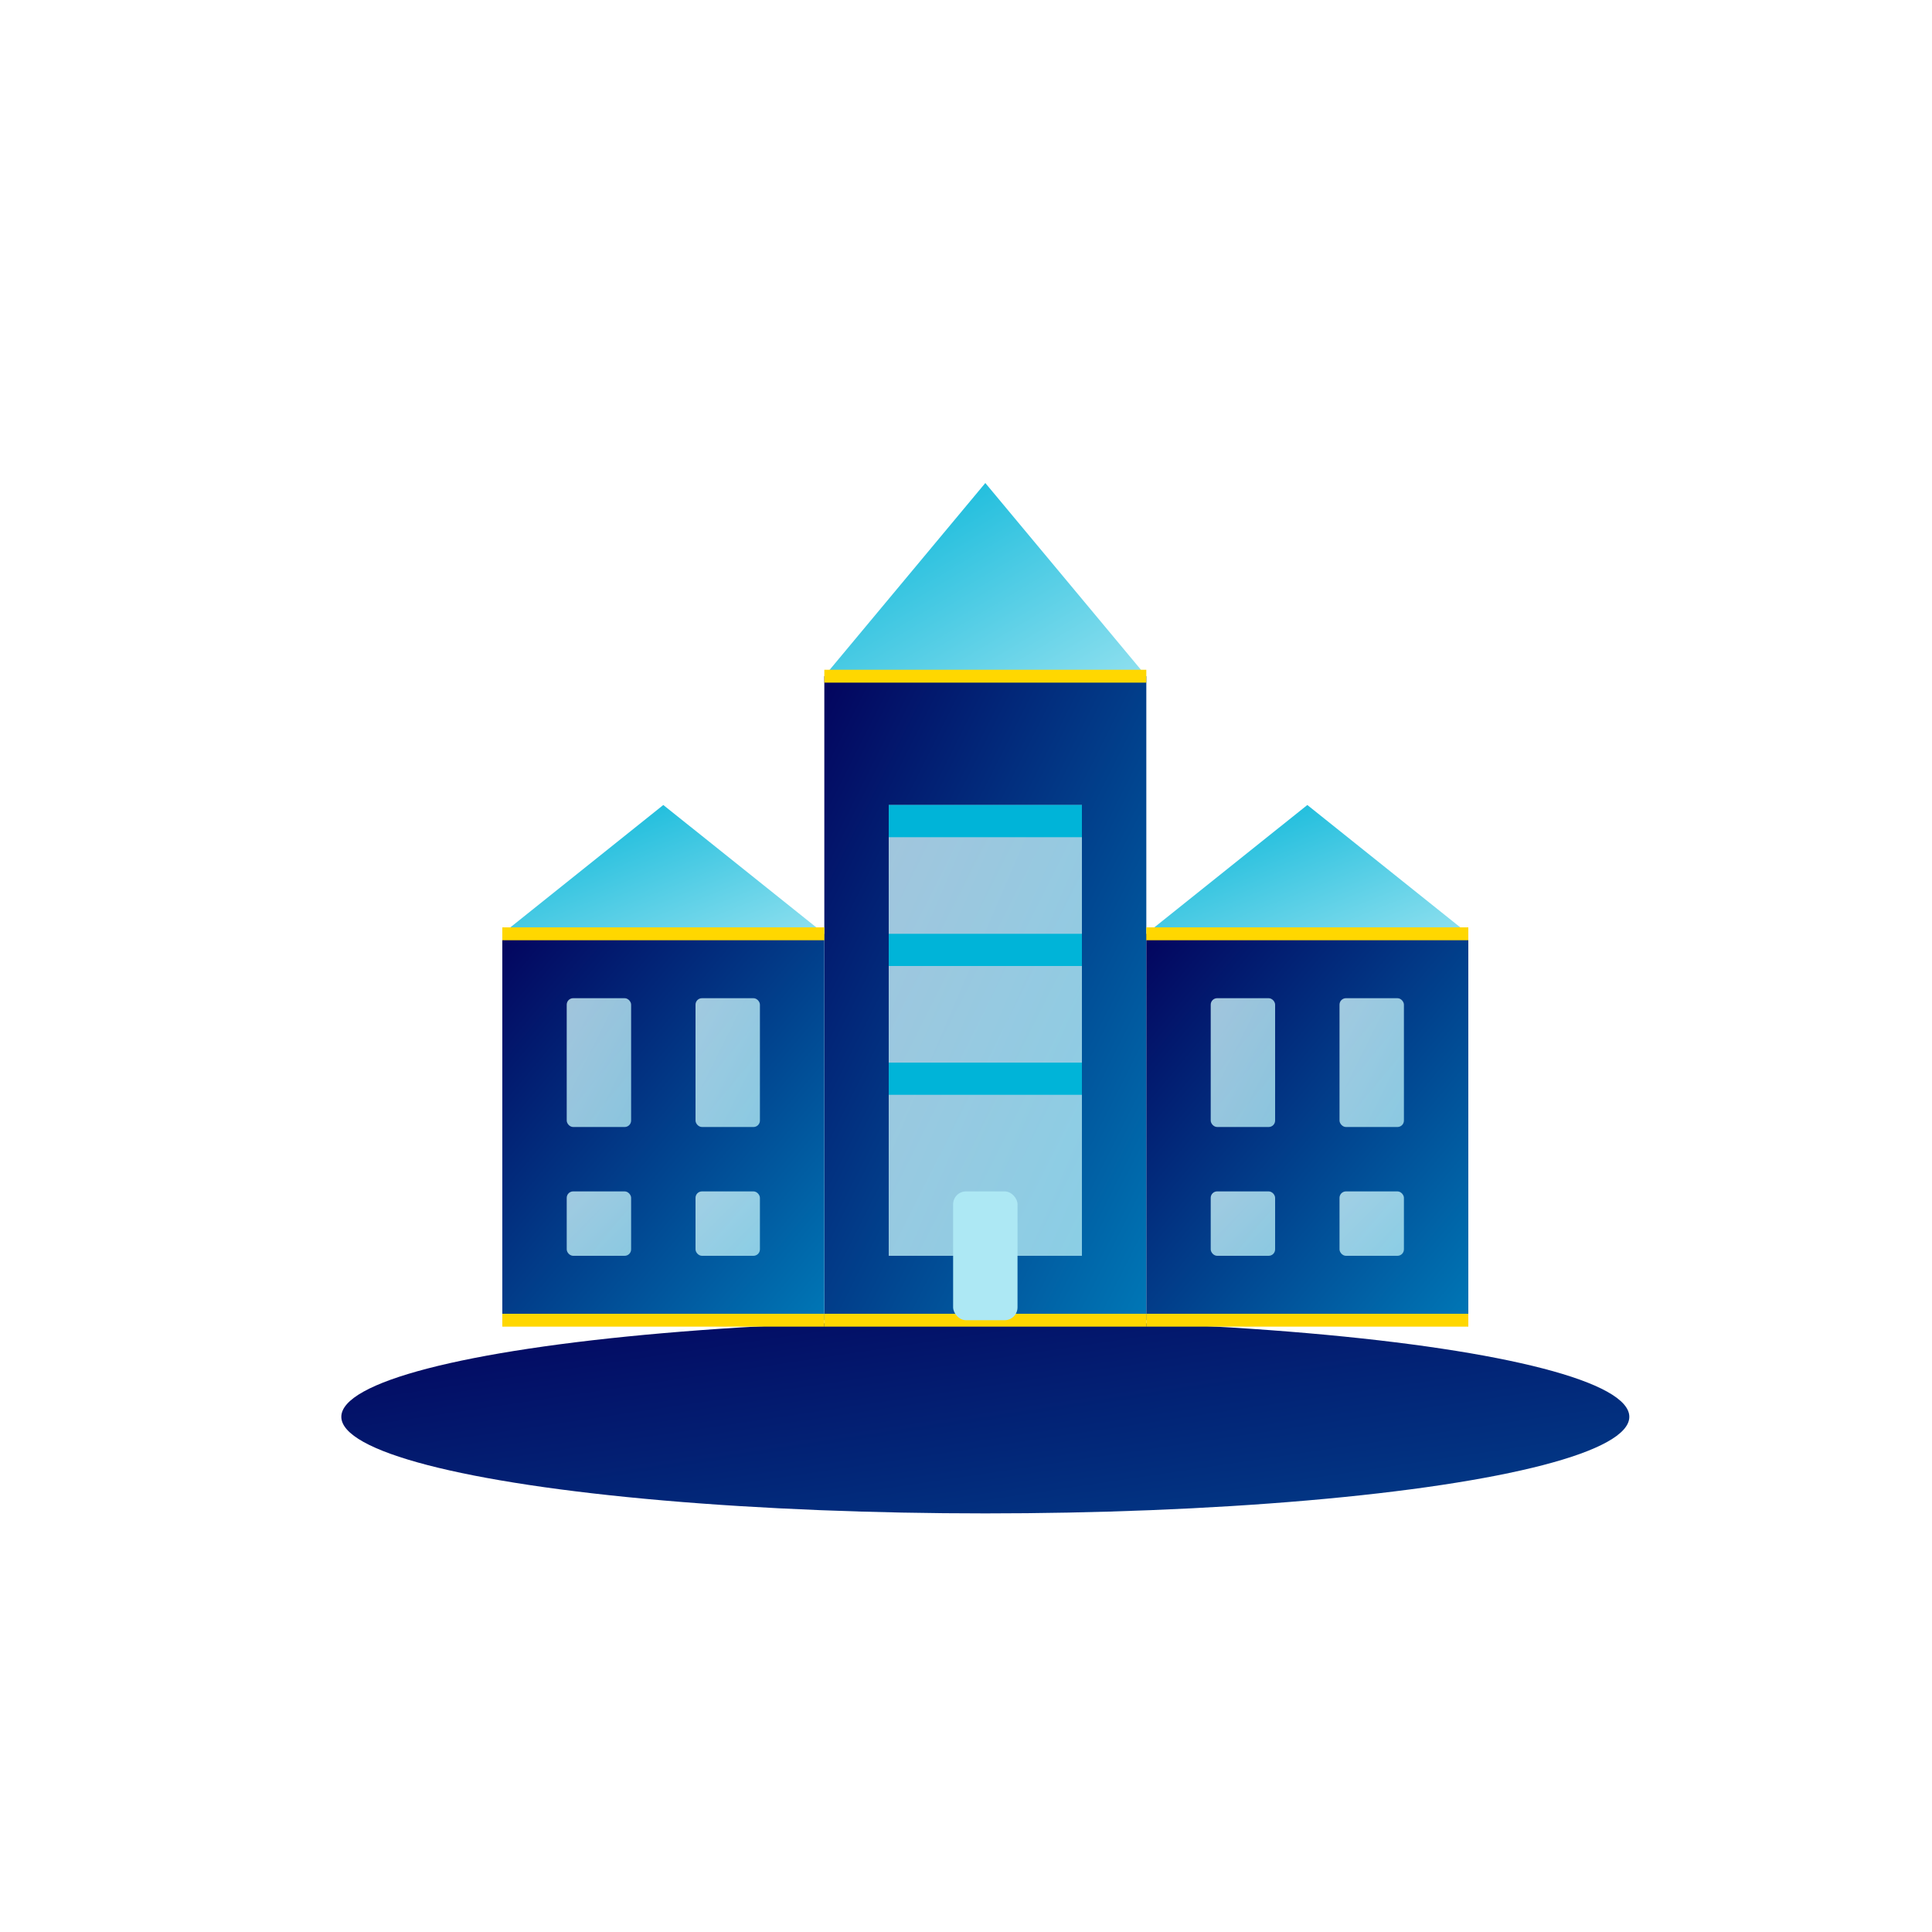 <svg xmlns="http://www.w3.org/2000/svg" viewBox="0 0 300 300">
  <!-- 3D Luxury Real Estate Logo -->
  <defs>
    <!-- Gradients for 3D effect -->
    <linearGradient id="main-gradient" x1="0%" y1="0%" x2="100%" y2="100%">
      <stop offset="0%" stop-color="#03045e" />
      <stop offset="100%" stop-color="#0077b6" />
    </linearGradient>
    <linearGradient id="roof-gradient" x1="0%" y1="0%" x2="100%" y2="100%">
      <stop offset="0%" stop-color="#00b4d8" />
      <stop offset="100%" stop-color="#90e0ef" />
    </linearGradient>
    <linearGradient id="glass-gradient" x1="0%" y1="0%" x2="100%" y2="100%">
      <stop offset="0%" stop-color="#caf0f8" />
      <stop offset="100%" stop-color="#ade8f4" />
    </linearGradient>
    <linearGradient id="ground-gradient" x1="0%" y1="0%" x2="100%" y2="100%">
      <stop offset="0%" stop-color="#03045e" />
      <stop offset="100%" stop-color="#023e8a" />
    </linearGradient>
    <filter id="gold-shine">
      <feGaussianBlur in="SourceAlpha" stdDeviation="1" result="blur" />
      <feSpecularLighting result="spec" in="blur" specularExponent="20" lighting-color="#fff">
        <fePointLight x="150" y="60" z="20" />
      </feSpecularLighting>
      <feComposite in="SourceGraphic" in2="spec" operator="arithmetic" k1="0" k2="1" k3="1" k4="0" />
    </filter>
    <filter id="shadow" x="-20%" y="-20%" width="140%" height="140%">
      <feGaussianBlur in="SourceAlpha" stdDeviation="3" />
      <feOffset dx="3" dy="5" result="offsetblur" />
      <feComponentTransfer>
        <feFuncA type="linear" slope="0.2" />
      </feComponentTransfer>
      <feMerge>
        <feMergeNode />
        <feMergeNode in="SourceGraphic" />
      </feMerge>
    </filter>
  </defs>
  
  <g filter="url(#shadow)">
    <!-- Base/Ground -->
    <ellipse cx="150" cy="215" rx="100" ry="15" fill="url(#ground-gradient)" />
    
    <!-- Main Building Structure -->
    <!-- Central Tower -->
    <path d="M125,200 L125,100 L175,100 L175,200 Z" fill="url(#main-gradient)" />
    
    <!-- Left Wing -->
    <path d="M75,200 L75,140 L125,140 L125,200 Z" fill="url(#main-gradient)" />
    
    <!-- Right Wing -->
    <path d="M175,200 L175,140 L225,140 L225,200 Z" fill="url(#main-gradient)" />
    
    <!-- Roof Elements -->
    <path d="M125,100 L150,70 L175,100 Z" fill="url(#roof-gradient)" />
    <path d="M75,140 L100,120 L125,140 Z" fill="url(#roof-gradient)" />
    <path d="M175,140 L200,120 L225,140 Z" fill="url(#roof-gradient)" />
    
    <!-- Luxury Glass Front (Central) -->
    <path d="M135,120 L135,190 L165,190 L165,120 Z" fill="url(#glass-gradient)" opacity="0.8" />
    <path d="M135,120 L135,125 L165,125 L165,120 Z" fill="#00b4d8" />
    <path d="M135,140 L135,145 L165,145 L165,140 Z" fill="#00b4d8" />
    <path d="M135,160 L135,165 L165,165 L165,160 Z" fill="#00b4d8" />
    
    <!-- Windows (Left Wing) -->
    <rect x="85" y="150" width="10" height="20" rx="1" ry="1" fill="url(#glass-gradient)" opacity="0.8" />
    <rect x="105" y="150" width="10" height="20" rx="1" ry="1" fill="url(#glass-gradient)" opacity="0.8" />
    <rect x="85" y="180" width="10" height="10" rx="1" ry="1" fill="url(#glass-gradient)" opacity="0.8" />
    <rect x="105" y="180" width="10" height="10" rx="1" ry="1" fill="url(#glass-gradient)" opacity="0.8" />
    
    <!-- Windows (Right Wing) -->
    <rect x="185" y="150" width="10" height="20" rx="1" ry="1" fill="url(#glass-gradient)" opacity="0.8" />
    <rect x="205" y="150" width="10" height="20" rx="1" ry="1" fill="url(#glass-gradient)" opacity="0.8" />
    <rect x="185" y="180" width="10" height="10" rx="1" ry="1" fill="url(#glass-gradient)" opacity="0.8" />
    <rect x="205" y="180" width="10" height="10" rx="1" ry="1" fill="url(#glass-gradient)" opacity="0.8" />
    
    <!-- Luxury Gold Accents -->
    <path d="M125,100 L175,100" stroke="#ffd700" stroke-width="2" filter="url(#gold-shine)" />
    <path d="M75,140 L125,140" stroke="#ffd700" stroke-width="2" filter="url(#gold-shine)" />
    <path d="M175,140 L225,140" stroke="#ffd700" stroke-width="2" filter="url(#gold-shine)" />
    <path d="M125,200 L175,200" stroke="#ffd700" stroke-width="2" filter="url(#gold-shine)" />
    <path d="M75,200 L125,200" stroke="#ffd700" stroke-width="2" filter="url(#gold-shine)" />
    <path d="M175,200 L225,200" stroke="#ffd700" stroke-width="2" filter="url(#gold-shine)" />
    
    <!-- Entrance -->
    <rect x="145" y="180" width="10" height="20" rx="2" ry="2" fill="#ade8f4" />
  </g>
</svg> 